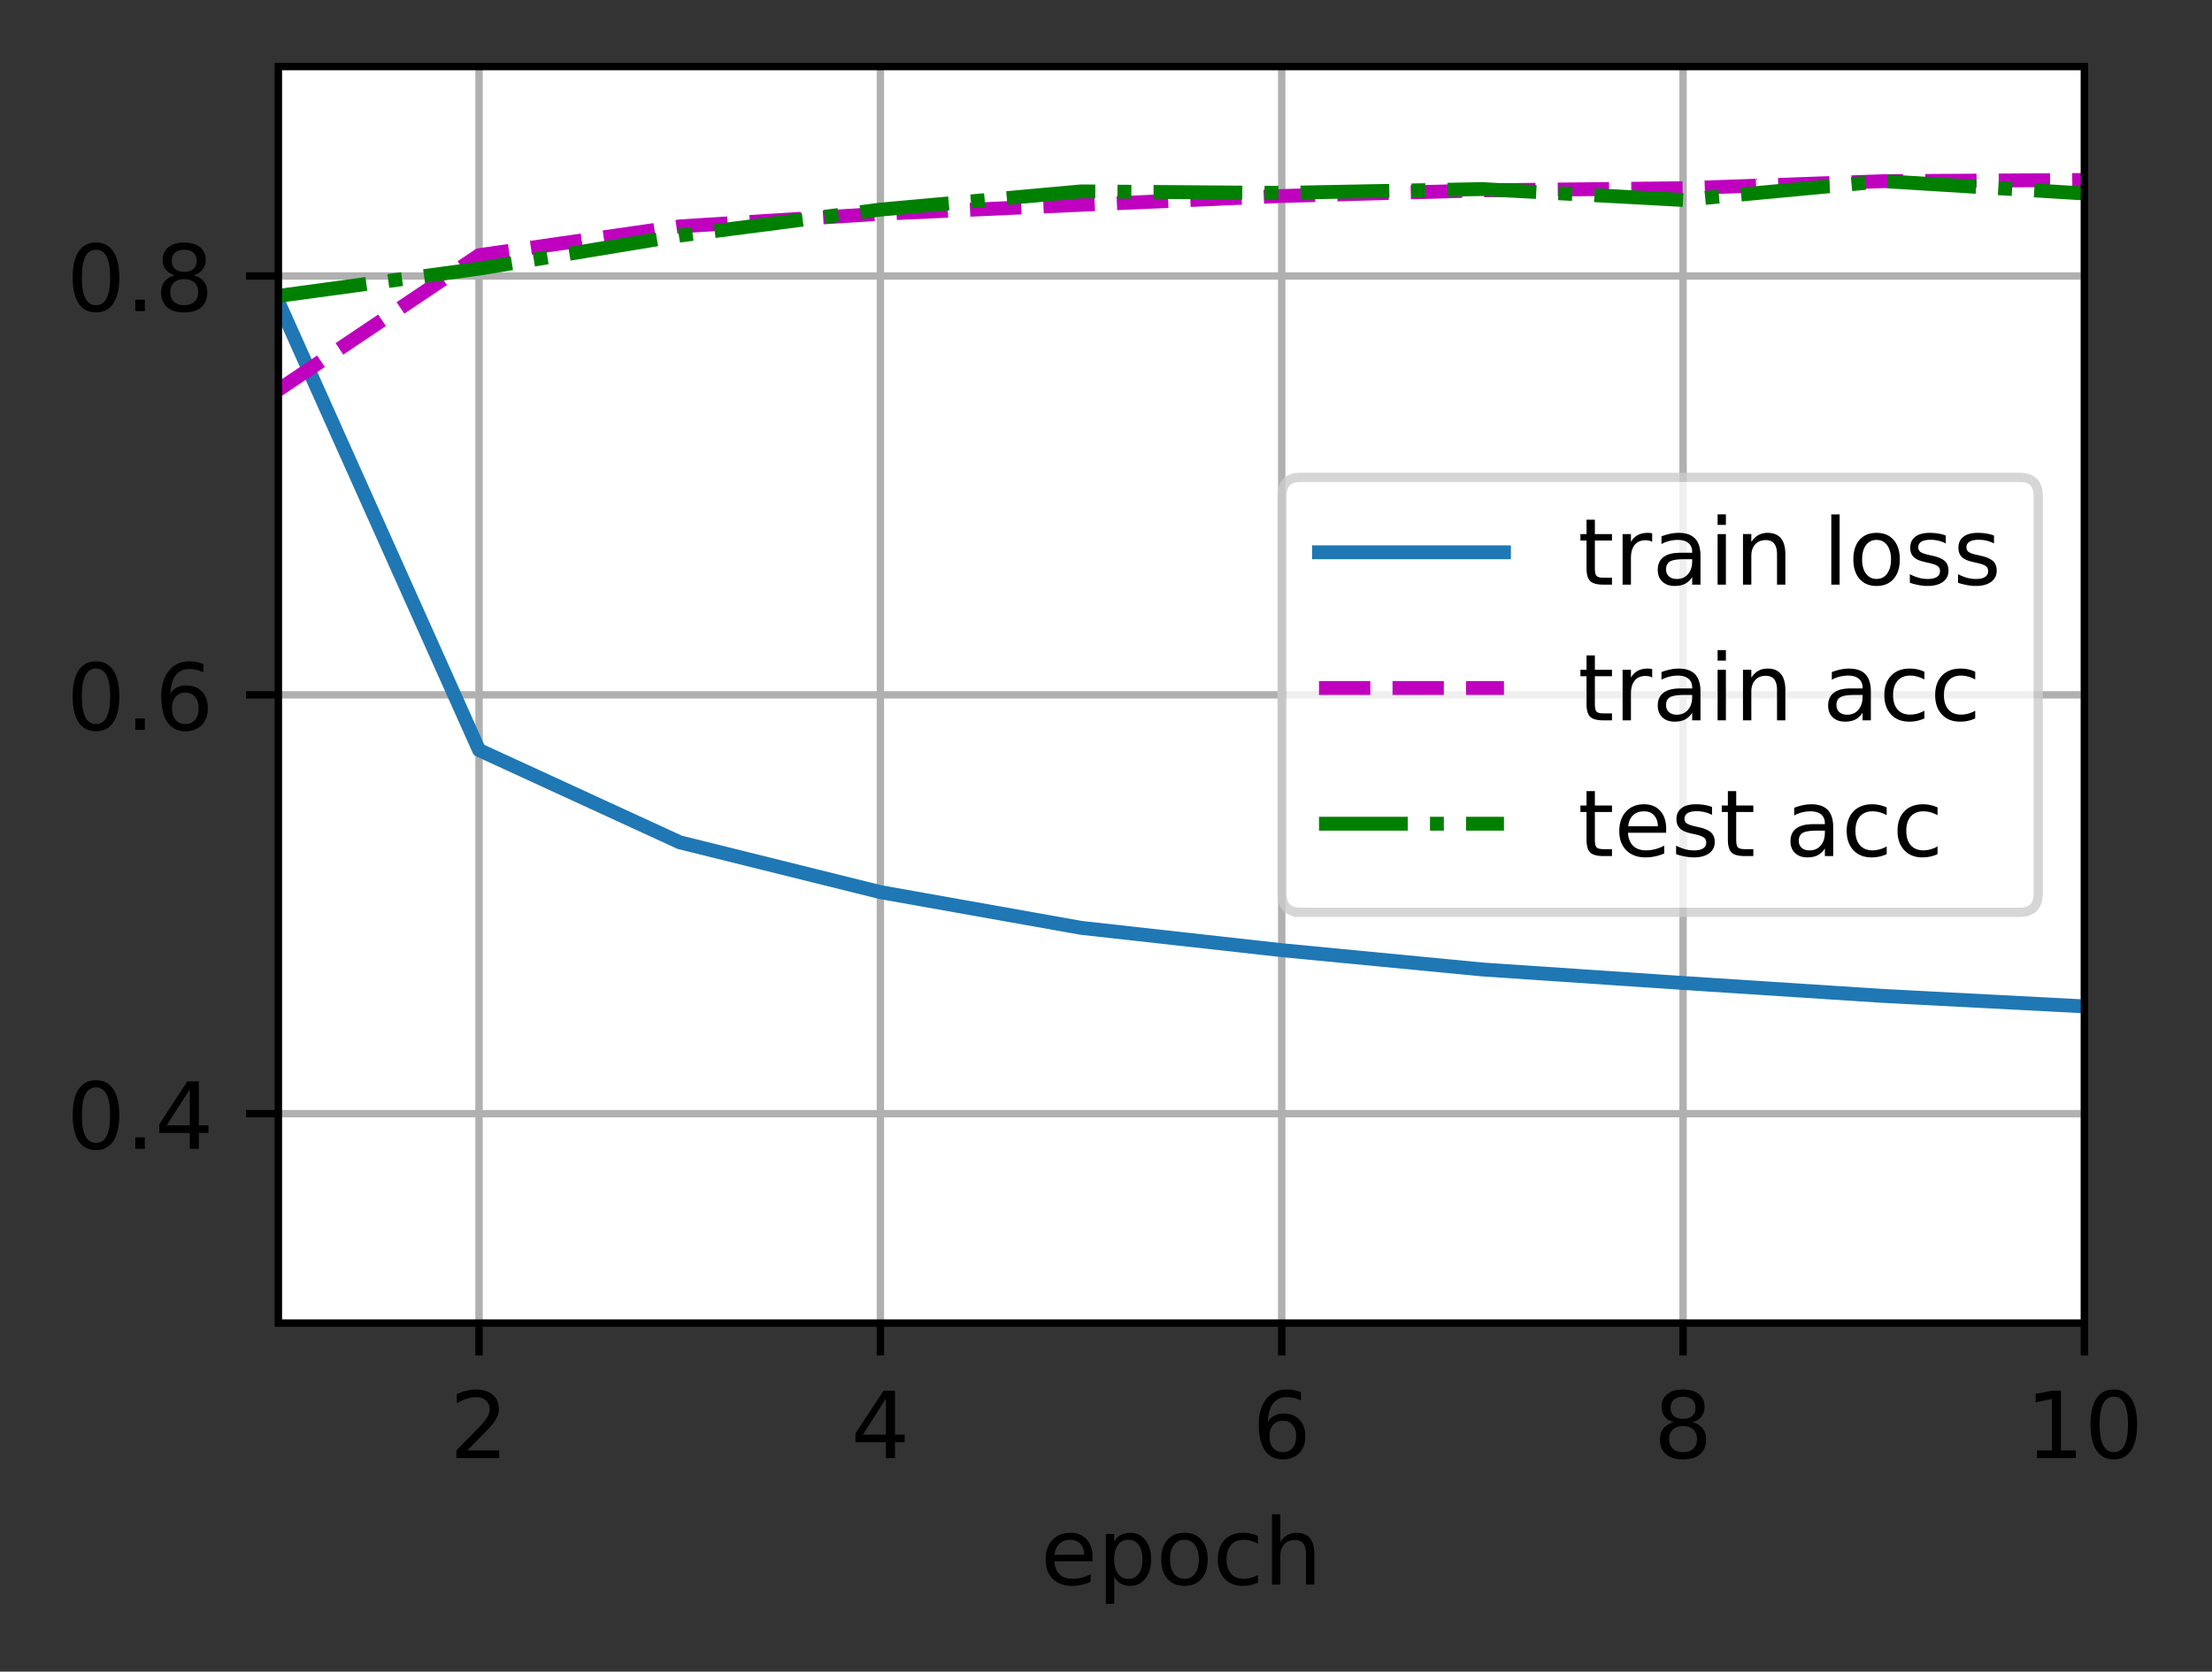 <svg xmlns="http://www.w3.org/2000/svg" xmlns:xlink="http://www.w3.org/1999/xlink" width="299pt" height="226pt" viewBox="0 0 299 226"><rect x="0" y="0" width="299" height="226" fill="#333333" stroke="none"/><defs><clipPath id="c"><path d="M64 9h2v169.875h-2zm0 0"/></clipPath><clipPath id="d"><path d="M118 9h2v169.875h-2zm0 0"/></clipPath><clipPath id="e"><path d="M172 9h2v169.875h-2zm0 0"/></clipPath><clipPath id="f"><path d="M226 9h3v169.875h-3zm0 0"/></clipPath><clipPath id="g"><path d="M281 9h.754v169.875H281zm0 0"/></clipPath><clipPath id="h"><path d="M37.629 149h244.125v3H37.629zm0 0"/></clipPath><clipPath id="i"><path d="M37.629 93h244.125v2H37.629zm0 0"/></clipPath><clipPath id="j"><path d="M37.629 36h244.125v3H37.629zm0 0"/></clipPath><clipPath id="k"><path d="M37.629 39h244.125v99H37.629zm0 0"/></clipPath><clipPath id="l"><path d="M37.629 23h244.125v31H37.629zm0 0"/></clipPath><clipPath id="m"><path d="M37.629 23h244.125v18H37.629zm0 0"/></clipPath><clipPath id="b"><path d="M0 0h299v226H0z"/></clipPath><filter id="a" filterUnits="objectBoundingBox" x="0%" y="0%" width="100%" height="100%"><feColorMatrix in="SourceGraphic" values="0 0 0 0 1 0 0 0 0 1 0 0 0 0 1 0 0 0 1 0"/></filter><mask id="o"><g filter="url(#a)"><path style="fill:#000;fill-opacity:.8;stroke:none" d="M0 0h299v226H0z"/></g></mask><g id="n" clip-path="url(#b)"><path style="fill-rule:nonzero;fill:#fff;fill-opacity:1;stroke-width:1;stroke-linecap:butt;stroke-linejoin:miter;stroke:#ccc;stroke-opacity:1;stroke-miterlimit:4" d="M140.634 98.666h77.77c1.334 0 2-.666 2-2V53.63c0-1.331-.666-2-2-2h-77.77c-1.334 0-2 .669-2 2v43.035c0 1.334.666 2 2 2zm0 0" transform="scale(1.25)"/></g></defs><path style="stroke:none;fill-rule:nonzero;fill:#fff;fill-opacity:1" d="M37.629 178.875h244.125V9H37.629zm0 0"/><g clip-path="url(#c)"><path style="fill:none;stroke-width:.8;stroke-linecap:square;stroke-linejoin:round;stroke:#b0b0b0;stroke-opacity:1;stroke-miterlimit:4" d="M51.803 143.1V7.2" transform="scale(1.25)"/></g><path style="fill:none;stroke-width:.8;stroke-linecap:butt;stroke-linejoin:round;stroke:#000;stroke-opacity:1;stroke-miterlimit:4" d="M0 0v3.5" transform="matrix(1.25 0 0 1.25 64.754 178.875)"/><path style="stroke:none;fill-rule:nonzero;fill:#000;fill-opacity:1" d="M63.176 196.086h4.3v1.039h-5.78v-1.04c.464-.483 1.1-1.132 1.91-1.948.808-.817 1.316-1.344 1.523-1.578.394-.446.668-.82.824-1.125.16-.309.238-.61.238-.907 0-.484-.168-.879-.511-1.183-.336-.309-.782-.461-1.328-.461-.383 0-.793.066-1.223.203a7.19 7.19 0 0 0-1.375.61v-1.247c.496-.199.96-.347 1.39-.449a5.23 5.23 0 0 1 1.184-.152c.945 0 1.7.234 2.258.707.562.472.844 1.101.844 1.89 0 .375-.07.73-.211 1.067-.14.336-.395.73-.766 1.187-.101.117-.426.457-.969 1.024a769.02 769.02 0 0 1-2.308 2.363zm0 0"/><g clip-path="url(#d)"><path style="fill:none;stroke-width:.8;stroke-linecap:square;stroke-linejoin:round;stroke:#b0b0b0;stroke-opacity:1;stroke-miterlimit:4" d="M95.203 143.1V7.2" transform="scale(1.25)"/></g><path style="fill:none;stroke-width:.8;stroke-linecap:butt;stroke-linejoin:round;stroke:#000;stroke-opacity:1;stroke-miterlimit:4" d="M0 0v3.5" transform="matrix(1.25 0 0 1.25 119.004 178.875)"/><path style="stroke:none;fill-rule:nonzero;fill:#000;fill-opacity:1" d="m119.75 189.086-3.11 4.863h3.11zm-.32-1.074h1.547v5.937h1.304v1.028h-1.304v2.148h-1.227v-2.148h-4.11v-1.192zm0 0"/><g clip-path="url(#e)"><path style="fill:none;stroke-width:.8;stroke-linecap:square;stroke-linejoin:round;stroke:#b0b0b0;stroke-opacity:1;stroke-miterlimit:4" d="M138.603 143.1V7.2" transform="scale(1.25)"/></g><path style="fill:none;stroke-width:.8;stroke-linecap:butt;stroke-linejoin:round;stroke:#000;stroke-opacity:1;stroke-miterlimit:4" d="M0 0v3.5" transform="matrix(1.25 0 0 1.25 173.254 178.875)"/><path style="stroke:none;fill-rule:nonzero;fill:#000;fill-opacity:1" d="M173.406 192.078c-.554 0-.992.188-1.32.567-.32.378-.484.894-.484 1.554 0 .656.164 1.172.484 1.555.328.379.766.57 1.32.57.551 0 .989-.191 1.313-.57.324-.383.484-.899.484-1.555 0-.66-.16-1.176-.484-1.554-.324-.38-.762-.567-1.313-.567zm2.446-3.867v1.125a4.815 4.815 0 0 0-.938-.336 3.9 3.9 0 0 0-.937-.117c-.813 0-1.438.273-1.868.824-.425.55-.672 1.379-.734 2.492.242-.355.543-.629.906-.816.36-.188.762-.281 1.196-.281.914 0 1.64.277 2.171.832.532.554.797 1.308.797 2.265 0 .938-.277 1.688-.832 2.254-.554.567-1.289.848-2.207.848-1.054 0-1.863-.403-2.422-1.211-.554-.809-.836-1.98-.836-3.512 0-1.441.344-2.59 1.028-3.445.683-.86 1.601-1.285 2.754-1.285.308 0 .62.027.937.09.313.062.64.152.985.273zm0 0"/><g clip-path="url(#f)"><path style="fill:none;stroke-width:.8;stroke-linecap:square;stroke-linejoin:round;stroke:#b0b0b0;stroke-opacity:1;stroke-miterlimit:4" d="M182.003 143.1V7.2" transform="scale(1.25)"/></g><path style="fill:none;stroke-width:.8;stroke-linecap:butt;stroke-linejoin:round;stroke:#000;stroke-opacity:1;stroke-miterlimit:4" d="M0 0v3.5" transform="matrix(1.25 0 0 1.25 227.504 178.875)"/><path style="stroke:none;fill-rule:nonzero;fill:#000;fill-opacity:1" d="M227.5 192.797c-.586 0-1.047.156-1.383.469-.336.312-.5.746-.5 1.293 0 .55.164.98.5 1.296.336.313.797.47 1.383.47s1.047-.157 1.383-.473c.34-.317.508-.747.508-1.293 0-.547-.164-.98-.5-1.293-.336-.313-.801-.47-1.391-.47zm-1.234-.524c-.528-.132-.938-.378-1.235-.738-.293-.363-.441-.808-.441-1.328 0-.727.258-1.305.777-1.727.52-.421 1.23-.632 2.133-.632.906 0 1.621.21 2.137.632.515.422.777 1 .777 1.727 0 .52-.148.965-.445 1.328-.293.36-.703.606-1.227.738.594.137 1.055.407 1.383.813.336.402.5.89.5 1.473 0 .882-.27 1.562-.809 2.035-.539.472-1.312.707-2.316.707-1.004 0-1.777-.235-2.316-.707-.54-.473-.809-1.153-.809-2.035 0-.582.168-1.07.5-1.473.336-.406.797-.676 1.39-.813zm-.45-1.949c0 .473.149.84.442 1.106.297.261.71.394 1.242.394.531 0 .945-.133 1.242-.394.301-.266.45-.633.45-1.106 0-.472-.149-.84-.45-1.105-.297-.266-.71-.395-1.242-.395-.531 0-.945.13-1.242.395-.293.265-.442.633-.442 1.105zm0 0"/><g clip-path="url(#g)"><path style="fill:none;stroke-width:.8;stroke-linecap:square;stroke-linejoin:round;stroke:#b0b0b0;stroke-opacity:1;stroke-miterlimit:4" d="M225.403 143.1V7.2" transform="scale(1.25)"/></g><path style="fill:none;stroke-width:.8;stroke-linecap:butt;stroke-linejoin:round;stroke:#000;stroke-opacity:1;stroke-miterlimit:4" d="M0 0v3.5" transform="matrix(1.25 0 0 1.25 281.754 178.875)"/><path style="stroke:none;fill-rule:nonzero;fill:#000;fill-opacity:1" d="M275.352 196.086h2.015v-6.953l-2.195.441v-1.125l2.18-.437h1.234v8.074h2.016v1.039h-5.25zm10.375-7.262c-.633 0-1.114.313-1.434.938-.316.62-.477 1.562-.477 2.816 0 1.246.16 2.184.477 2.809.32.625.8.937 1.434.937.64 0 1.117-.312 1.437-.937.32-.625.48-1.563.48-2.809 0-1.254-.16-2.195-.48-2.816-.32-.625-.797-.938-1.437-.938zm0-.976c1.023 0 1.8.402 2.34 1.21.538.81.808 1.981.808 3.52 0 1.531-.27 2.703-.809 3.512-.539.808-1.316 1.21-2.34 1.21-1.019 0-1.8-.402-2.34-1.21-.538-.809-.808-1.98-.808-3.512 0-1.539.27-2.71.809-3.52.539-.808 1.32-1.21 2.34-1.21zM147.68 210.523v.547h-5.164c.05.774.285 1.364.703 1.77.414.402.996.605 1.742.605.43 0 .848-.05 1.25-.156a5.685 5.685 0 0 0 1.21-.476v1.062c-.405.168-.82.3-1.241.39a6.17 6.17 0 0 1-1.29.133c-1.09 0-1.952-.316-2.59-.949-.636-.637-.956-1.496-.956-2.578 0-1.121.304-2.008.906-2.664.605-.656 1.422-.984 2.445-.984.922 0 1.649.293 2.184.886.535.59.8 1.395.8 2.414zm-1.121-.332c-.008-.613-.18-1.101-.516-1.468-.336-.368-.781-.551-1.332-.551-.629 0-1.129.176-1.508.531-.375.356-.59.852-.648 1.496zm4.051 3.004v3.625h-1.13v-9.433h1.13v1.035c.238-.406.535-.707.894-.902.363-.2.793-.297 1.293-.297.828 0 1.504.328 2.023.988.52.656.778 1.523.778 2.598 0 1.074-.258 1.941-.778 2.601-.52.66-1.195.988-2.023.988-.5 0-.93-.097-1.293-.296-.36-.2-.656-.5-.895-.907zm3.824-2.386c0-.825-.172-1.473-.512-1.942-.34-.472-.805-.707-1.399-.707-.597 0-1.062.235-1.402.707-.34.469-.512 1.117-.512 1.942 0 .824.172 1.472.512 1.945.34.469.805.703 1.402.703.594 0 1.059-.234 1.399-.703.34-.473.512-1.121.512-1.945zm5.676-2.637c-.602 0-1.079.234-1.43.707-.352.469-.524 1.113-.524 1.93 0 .816.172 1.46.52 1.933.347.469.824.703 1.433.703.598 0 1.07-.234 1.422-.707.348-.472.524-1.117.524-1.93 0-.808-.176-1.453-.524-1.925-.351-.473-.824-.711-1.422-.711zm0-.95c.976 0 1.742.317 2.296.954.563.633.84 1.512.84 2.633 0 1.117-.277 1.996-.84 2.636-.554.637-1.32.953-2.297.953-.984 0-1.75-.316-2.304-.953-.555-.64-.836-1.52-.836-2.636 0-1.121.281-2 .836-2.633.554-.637 1.32-.953 2.304-.953zm9.917.426v1.051a4.313 4.313 0 0 0-.957-.394 3.527 3.527 0 0 0-.965-.133c-.73 0-1.296.23-1.699.695-.402.461-.605 1.106-.605 1.942 0 .836.203 1.484.605 1.945.403.46.969.691 1.7.691.324 0 .648-.043.964-.129.32-.09.637-.218.957-.394v1.039c-.316.144-.64.254-.976.328a4.92 4.92 0 0 1-1.07.11c-1.028 0-1.848-.325-2.454-.97-.605-.648-.91-1.523-.91-2.62 0-1.114.309-1.993.918-2.63.613-.64 1.453-.956 2.52-.956.347 0 .683.035 1.011.105.332.07.649.176.961.32zm7.637 2.446v4.129h-1.125v-4.09c0-.649-.125-1.133-.379-1.453-.25-.32-.629-.48-1.133-.48-.609 0-1.086.19-1.437.577-.348.387-.524.914-.524 1.582v3.864h-1.129v-9.5h1.13v3.726c.269-.414.585-.719.949-.922.363-.203.785-.304 1.261-.304.786 0 1.38.242 1.782.726.402.485.605 1.2.605 2.145zm0 0"/><g clip-path="url(#h)"><path style="fill:none;stroke-width:.8;stroke-linecap:square;stroke-linejoin:round;stroke:#b0b0b0;stroke-opacity:1;stroke-miterlimit:4" d="M30.103 120.45h195.3" transform="scale(1.25)"/></g><path style="fill:none;stroke-width:.8;stroke-linecap:butt;stroke-linejoin:round;stroke:#000;stroke-opacity:1;stroke-miterlimit:4" d="M0 0h-3.5" transform="matrix(1.25 0 0 1.25 37.629 150.563)"/><path style="stroke:none;fill-rule:nonzero;fill:#000;fill-opacity:1" d="M12.973 147.012c-.633 0-1.114.312-1.434.937-.316.621-.476 1.563-.476 2.817 0 1.246.16 2.183.476 2.808.32.625.8.938 1.434.938.64 0 1.117-.313 1.437-.938.32-.625.48-1.562.48-2.808 0-1.254-.16-2.196-.48-2.817-.32-.625-.797-.937-1.437-.937zm0-.977c1.023 0 1.8.403 2.34 1.211.539.809.812 1.98.812 3.52 0 1.53-.273 2.703-.813 3.511-.539.809-1.316 1.211-2.34 1.211-1.019 0-1.8-.402-2.34-1.21-.538-.81-.808-1.981-.808-3.512 0-1.54.27-2.711.809-3.52.539-.809 1.32-1.21 2.34-1.21zm5.317 7.727h1.288v1.55H18.29zm7.362-6.489-3.113 4.864h3.113zm-.324-1.074h1.55v5.938h1.302v1.027h-1.301v2.149h-1.227v-2.149H21.54v-1.191zm0 0"/><g clip-path="url(#i)"><path style="fill:none;stroke-width:.8;stroke-linecap:square;stroke-linejoin:round;stroke:#b0b0b0;stroke-opacity:1;stroke-miterlimit:4" d="M30.103 75.15h195.3" transform="scale(1.25)"/></g><path style="fill:none;stroke-width:.8;stroke-linecap:butt;stroke-linejoin:round;stroke:#000;stroke-opacity:1;stroke-miterlimit:4" d="M0 0h-3.5" transform="matrix(1.25 0 0 1.25 37.629 93.938)"/><path style="stroke:none;fill-rule:nonzero;fill:#000;fill-opacity:1" d="M12.973 90.387c-.633 0-1.114.312-1.434.937-.316.621-.476 1.563-.476 2.817 0 1.246.16 2.183.476 2.808.32.625.8.938 1.434.938.64 0 1.117-.313 1.437-.938.32-.625.48-1.562.48-2.808 0-1.254-.16-2.196-.48-2.817-.32-.625-.797-.937-1.437-.937zm0-.977c1.023 0 1.8.403 2.34 1.211.539.809.812 1.98.812 3.52 0 1.53-.273 2.703-.813 3.511-.539.809-1.316 1.211-2.34 1.211-1.019 0-1.8-.402-2.34-1.21-.538-.81-.808-1.981-.808-3.512 0-1.54.27-2.711.809-3.52.539-.808 1.32-1.21 2.34-1.21zm5.317 7.727h1.288v1.55H18.29zm6.765-3.497c-.555 0-.992.188-1.317.567-.324.379-.484.898-.484 1.555 0 .656.16 1.175.484 1.554.325.383.762.57 1.317.57.55 0 .988-.187 1.312-.57.324-.379.485-.898.485-1.554 0-.657-.16-1.176-.485-1.555-.324-.379-.762-.566-1.312-.566zm2.445-3.867v1.125a4.815 4.815 0 0 0-.938-.335 3.9 3.9 0 0 0-.937-.118c-.813 0-1.434.278-1.863.825-.43.55-.676 1.378-.735 2.492a2.44 2.44 0 0 1 .903-.817 2.567 2.567 0 0 1 1.195-.28c.914 0 1.64.276 2.172.831.531.555.797 1.313.797 2.266 0 .937-.278 1.687-.832 2.254-.555.566-1.29.847-2.207.847-1.055 0-1.864-.402-2.418-1.21-.559-.81-.836-1.981-.836-3.512 0-1.442.34-2.59 1.023-3.446.684-.86 1.602-1.285 2.754-1.285.309 0 .621.031.938.09.312.063.64.152.984.273zm0 0"/><g clip-path="url(#j)"><path style="fill:none;stroke-width:.8;stroke-linecap:square;stroke-linejoin:round;stroke:#b0b0b0;stroke-opacity:1;stroke-miterlimit:4" d="M30.103 29.85h195.3" transform="scale(1.25)"/></g><path style="fill:none;stroke-width:.8;stroke-linecap:butt;stroke-linejoin:round;stroke:#000;stroke-opacity:1;stroke-miterlimit:4" d="M0 0h-3.5" transform="matrix(1.25 0 0 1.25 37.629 37.313)"/><path style="stroke:none;fill-rule:nonzero;fill:#000;fill-opacity:1" d="M12.973 33.762c-.633 0-1.114.312-1.434.937-.316.621-.476 1.563-.476 2.817 0 1.246.16 2.183.476 2.808.32.625.8.938 1.434.938.64 0 1.117-.313 1.437-.938.32-.625.48-1.562.48-2.808 0-1.254-.16-2.196-.48-2.817-.32-.625-.797-.937-1.437-.937zm0-.977c1.023 0 1.8.403 2.34 1.211.539.809.812 1.98.812 3.52 0 1.53-.273 2.703-.813 3.511-.539.809-1.316 1.211-2.34 1.211-1.019 0-1.8-.402-2.34-1.21-.538-.81-.808-1.981-.808-3.512 0-1.54.27-2.711.809-3.52.539-.809 1.32-1.21 2.34-1.21zm5.317 7.727h1.288v1.55H18.29zm6.608-2.778c-.585 0-1.046.157-1.382.47-.336.316-.5.745-.5 1.292 0 .55.164.98.5 1.297.336.312.797.469 1.382.469.586 0 1.047-.157 1.387-.473.336-.316.508-.746.508-1.293 0-.547-.168-.976-.504-1.293-.336-.312-.8-.469-1.39-.469zm-1.23-.523c-.531-.133-.941-.379-1.238-.738-.293-.364-.442-.805-.442-1.328 0-.727.258-1.301.778-1.727.52-.422 1.23-.633 2.132-.633.907 0 1.622.211 2.137.633.516.426.777 1 .777 1.727 0 .523-.148.964-.445 1.328-.293.359-.703.605-1.226.738.593.137 1.054.406 1.386.812.332.403.496.895.496 1.473 0 .887-.27 1.563-.808 2.035-.54.473-1.313.707-2.317.707-1.003 0-1.777-.234-2.316-.707-.539-.472-.809-1.148-.809-2.035 0-.578.168-1.07.5-1.473.336-.406.801-.675 1.395-.812zm-.453-1.95c0 .473.148.84.441 1.106.297.262.711.395 1.242.395.532 0 .946-.133 1.243-.395.3-.265.449-.633.449-1.105 0-.473-.149-.84-.45-1.106-.296-.261-.71-.394-1.242-.394-.53 0-.945.133-1.242.394-.293.266-.441.633-.441 1.106zm0 0"/><g clip-path="url(#k)"><path style="fill:none;stroke-width:1.5;stroke-linecap:square;stroke-linejoin:round;stroke:#1f77b4;stroke-opacity:1;stroke-miterlimit:4" d="m30.103 32.653 21.7 48.469 21.7 9.978 21.7 5.388 21.7 3.862 21.7 2.416 21.7 2.087 21.7 1.463 21.7 1.403 21.7 1.125" transform="scale(1.25)"/></g><g clip-path="url(#l)"><path style="fill:none;stroke-width:1.5;stroke-linecap:butt;stroke-linejoin:round;stroke:#bf00bf;stroke-opacity:1;stroke-dasharray:5.55,2.4;stroke-miterlimit:4" d="m30.103 42.163 21.7-14.563 21.7-3.116 21.7-1.362 21.7-.972 21.7-.95 21.7-.613 21.7-.23 21.7-.763 21.7-.128" transform="scale(1.25)"/></g><g clip-path="url(#m)"><path style="fill:none;stroke-width:1.5;stroke-linecap:butt;stroke-linejoin:round;stroke:green;stroke-opacity:1;stroke-dasharray:9.6,2.4,1.5,2.4;stroke-miterlimit:4" d="m30.103 32.003 21.7-2.947 21.7-3.578 21.7-2.81 21.7-1.968 21.7.16 21.7-.41 21.7 1.178 21.7-2.037 21.7 1.334" transform="scale(1.25)"/></g><path style="fill:none;stroke-width:.8;stroke-linecap:square;stroke-linejoin:miter;stroke:#000;stroke-opacity:1;stroke-miterlimit:4" d="M30.103 143.1V7.2m195.3 135.9V7.2m-195.3 135.9h195.3M30.103 7.2h195.3" transform="scale(1.25)"/><use xlink:href="#n" mask="url(#o)"/><path style="fill:none;stroke-width:1.5;stroke-linecap:square;stroke-linejoin:round;stroke:#1f77b4;stroke-opacity:1;stroke-miterlimit:4" d="M142.634 59.731h20" transform="scale(1.25)"/><path style="stroke:none;fill-rule:nonzero;fill:#000;fill-opacity:1" d="M215.582 70.262v1.941h2.313v.875h-2.313v3.711c0 .555.074.914.23 1.07.149.16.461.243.93.243h1.153v.937h-1.153c-.867 0-1.465-.16-1.797-.484-.328-.325-.492-.914-.492-1.766v-3.71h-.824v-.876h.824v-1.941zm7.75 2.988a1.44 1.44 0 0 0-.41-.156 1.938 1.938 0 0 0-.492-.055c-.633 0-1.121.207-1.461.617-.34.414-.512 1.008-.512 1.781v3.602h-1.129v-6.836h1.129v1.063c.238-.414.547-.723.922-.922.379-.203.84-.305 1.383-.305.074 0 .16.004.254.016.093.007.199.023.312.047zm4.285 2.352c-.906 0-1.535.105-1.887.312-.347.207-.523.563-.523 1.063 0 .398.129.714.395.949.261.234.617.347 1.07.347.621 0 1.121-.218 1.5-.66.375-.441.562-1.027.562-1.761v-.25zm2.242-.461v3.898h-1.125V78a2.454 2.454 0 0 1-.957.922c-.382.195-.851.297-1.406.297-.7 0-1.254-.2-1.668-.594-.414-.39-.621-.918-.621-1.578 0-.766.258-1.344.773-1.734.516-.391 1.282-.586 2.305-.586h1.574v-.114c0-.515-.168-.918-.507-1.199-.34-.281-.817-.422-1.434-.422-.39 0-.77.047-1.14.14a4.461 4.461 0 0 0-1.067.423v-1.04a7.24 7.24 0 0 1 1.195-.359 5.685 5.685 0 0 1 1.13-.117c.987 0 1.726.258 2.214.77.488.511.734 1.289.734 2.332zm2.313-2.938h1.121v6.836h-1.121zm0-2.664h1.121v1.426h-1.121zm9.156 5.375v4.125h-1.125v-4.09c0-.648-.125-1.129-.379-1.449-.25-.324-.629-.484-1.133-.484-.609 0-1.086.195-1.437.578-.348.386-.524.914-.524 1.582v3.863h-1.128v-6.836h1.128v1.063c.27-.41.586-.72.95-.922a2.545 2.545 0 0 1 1.261-.305c.786 0 1.38.242 1.782.727.402.488.605 1.203.605 2.148zm6.212-5.374h1.124v9.5h-1.125zm6.12 3.452c-.601 0-1.078.235-1.426.703-.351.47-.527 1.114-.527 1.93 0 .82.176 1.465.523 1.934.348.468.825.707 1.43.707.602 0 1.074-.239 1.422-.711.352-.47.527-1.114.527-1.93 0-.809-.175-1.45-.527-1.922-.348-.476-.82-.71-1.422-.71zm0-.953c.977 0 1.746.316 2.3.953.56.633.84 1.512.84 2.633s-.28 2-.84 2.637c-.554.636-1.323.957-2.3.957-.98 0-1.746-.32-2.305-.957-.554-.637-.832-1.516-.832-2.637s.278-2 .832-2.633c.56-.637 1.325-.953 2.305-.953zm9.356.367v1.063a4.274 4.274 0 0 0-.985-.367 4.546 4.546 0 0 0-1.062-.125c-.559 0-.977.085-1.258.257-.277.172-.414.426-.414.77a.72.72 0 0 0 .297.613c.199.149.601.29 1.203.422l.383.086c.797.172 1.367.414 1.703.727.336.308.5.742.5 1.3 0 .637-.25 1.137-.75 1.512-.504.367-1.195.555-2.074.555a6.61 6.61 0 0 1-1.145-.11 9.552 9.552 0 0 1-1.254-.32v-1.16c.414.215.824.379 1.227.488.402.106.8.156 1.199.156.527 0 .934-.09 1.219-.27a.864.864 0 0 0 .425-.765c0-.304-.101-.539-.308-.699-.203-.164-.656-.32-1.352-.473l-.39-.09c-.696-.148-1.2-.37-1.508-.675-.309-.305-.461-.719-.461-1.246 0-.645.226-1.14.68-1.493.457-.347 1.105-.523 1.945-.523.414 0 .8.031 1.168.094.367.058.707.148 1.012.273zm6.515 0v1.063a4.372 4.372 0 0 0-.988-.367 4.546 4.546 0 0 0-1.063-.125c-.558 0-.976.085-1.253.257-.282.172-.418.426-.418.77a.72.72 0 0 0 .296.613c.2.149.602.29 1.204.422l.386.086c.797.172 1.364.414 1.7.727.335.308.503.742.503 1.3 0 .637-.253 1.137-.753 1.512-.504.367-1.196.555-2.075.555-.363 0-.746-.04-1.144-.11a9.875 9.875 0 0 1-1.254-.32v-1.16c.418.215.824.379 1.226.488.403.106.801.156 1.2.156.527 0 .933-.09 1.218-.27a.856.856 0 0 0 .426-.765c0-.304-.101-.539-.308-.699-.204-.164-.653-.32-1.352-.473l-.39-.09c-.696-.148-1.196-.37-1.508-.675-.309-.305-.461-.719-.461-1.246 0-.645.226-1.14.683-1.493.453-.347 1.102-.523 1.942-.523.414 0 .804.031 1.168.094.367.058.707.148 1.015.273zm0 0"/><path style="fill:none;stroke-width:1.5;stroke-linecap:butt;stroke-linejoin:round;stroke:#bf00bf;stroke-opacity:1;stroke-dasharray:5.55,2.4;stroke-miterlimit:4" d="M142.634 74.41h20" transform="scale(1.25)"/><path style="stroke:none;fill-rule:nonzero;fill:#000;fill-opacity:1" d="M215.582 88.61v1.94h2.313v.872h-2.313v3.71c0 .56.074.919.23 1.079.149.156.461.234.93.234h1.153v.942h-1.153c-.867 0-1.465-.16-1.797-.485-.328-.324-.492-.914-.492-1.77v-3.71h-.824v-.871h.824v-1.942zm7.75 2.992a1.455 1.455 0 0 0-.41-.165 2.382 2.382 0 0 0-.492-.05c-.633 0-1.121.207-1.461.62-.34.411-.512 1.005-.512 1.778v3.602h-1.129V90.55h1.129v1.062a2.36 2.36 0 0 1 .922-.925c.379-.2.84-.301 1.383-.301a3.699 3.699 0 0 1 .566.059zm4.285 2.351c-.906 0-1.535.102-1.887.309-.347.207-.523.562-.523 1.062 0 .399.129.715.395.95.261.234.617.351 1.07.351.621 0 1.121-.223 1.5-.664.375-.441.562-1.027.562-1.758v-.25zm2.242-.469v3.903h-1.125v-1.035a2.405 2.405 0 0 1-.957.914c-.382.199-.851.296-1.406.296-.7 0-1.254-.195-1.668-.585-.414-.395-.621-.922-.621-1.579 0-.77.258-1.351.773-1.742.516-.39 1.282-.586 2.305-.586h1.574v-.11c0-.515-.168-.917-.507-1.198-.34-.282-.817-.426-1.434-.426-.39 0-.77.047-1.14.14a4.461 4.461 0 0 0-1.067.422V90.86a7.58 7.58 0 0 1 1.195-.351 5.42 5.42 0 0 1 1.13-.121c.987 0 1.726.258 2.214.77.488.511.734 1.288.734 2.327zm2.313-2.934h1.121v6.837h-1.121zm0-2.66h1.121v1.422h-1.121zm9.156 5.368v4.129h-1.125v-4.09c0-.649-.125-1.133-.379-1.453-.25-.32-.629-.48-1.133-.48-.609 0-1.086.19-1.437.581-.348.383-.524.91-.524 1.578v3.864h-1.128V90.55h1.128v1.062c.27-.41.586-.718.95-.922.363-.203.785-.304 1.261-.304.786 0 1.38.242 1.782.73.402.485.605 1.2.605 2.14zm9.32.695c-.91 0-1.539.102-1.886.309-.352.207-.528.562-.528 1.062 0 .399.133.715.395.95.262.234.621.351 1.07.351.625 0 1.125-.223 1.5-.664.375-.441.567-1.027.567-1.758v-.25zm2.239-.469v3.903h-1.121v-1.035c-.258.414-.578.718-.961.914-.383.199-.852.296-1.403.296-.699 0-1.257-.195-1.672-.585-.414-.395-.617-.922-.617-1.579 0-.77.254-1.351.77-1.742.515-.39 1.285-.586 2.304-.586h1.579v-.11c0-.515-.172-.917-.512-1.198-.34-.282-.816-.426-1.43-.426-.39 0-.773.047-1.144.14a4.461 4.461 0 0 0-1.067.422V90.86a7.58 7.58 0 0 1 1.196-.351 5.42 5.42 0 0 1 1.129-.121c.988 0 1.73.258 2.218.77.489.511.73 1.288.73 2.327zm7.234-2.671v1.05a4.313 4.313 0 0 0-.957-.394 3.707 3.707 0 0 0-.965-.133c-.73 0-1.297.234-1.699.695-.402.461-.605 1.11-.605 1.946 0 .832.203 1.48.605 1.945.402.46.969.687 1.7.687.323 0 .644-.043.964-.129.32-.085.637-.218.957-.394v1.039a4.81 4.81 0 0 1-.976.328c-.336.074-.692.11-1.07.11-1.032 0-1.848-.32-2.454-.97-.605-.648-.91-1.519-.91-2.616 0-1.118.305-1.993.918-2.633.613-.637 1.453-.957 2.52-.957.343 0 .683.035 1.011.105.328.07.649.18.961.32zm6.871 0v1.05a4.238 4.238 0 0 0-.957-.394 3.684 3.684 0 0 0-.965-.133c-.73 0-1.297.234-1.699.695-.402.461-.605 1.11-.605 1.946 0 .832.203 1.48.605 1.945.402.46.969.687 1.7.687.324 0 .648-.043.964-.129a4.2 4.2 0 0 0 .957-.394v1.039a4.73 4.73 0 0 1-.976.328 4.92 4.92 0 0 1-1.07.11c-1.028 0-1.848-.32-2.454-.97-.605-.648-.91-1.519-.91-2.616 0-1.118.309-1.993.918-2.633.613-.637 1.453-.957 2.52-.957a4.628 4.628 0 0 1 1.973.426zm0 0"/><path style="fill:none;stroke-width:1.5;stroke-linecap:butt;stroke-linejoin:round;stroke:green;stroke-opacity:1;stroke-dasharray:9.6,2.4,1.5,2.4;stroke-miterlimit:4" d="M142.634 89.088h20" transform="scale(1.25)"/><path style="stroke:none;fill-rule:nonzero;fill:#000;fill-opacity:1" d="M215.582 106.957v1.941h2.313v.875h-2.313v3.711c0 .555.074.914.23 1.07.149.16.461.243.93.243h1.153v.937h-1.153c-.867 0-1.465-.16-1.797-.484-.328-.324-.492-.914-.492-1.766v-3.71h-.824v-.876h.824v-1.941zm9.637 5.078v.55h-5.164c.05.774.285 1.36.699 1.767.418.406 1 .609 1.742.609.434 0 .852-.055 1.254-.16a5.577 5.577 0 0 0 1.207-.477v1.063c-.402.172-.816.3-1.238.39a6.2 6.2 0 0 1-1.29.137c-1.09 0-1.952-.32-2.59-.953-.636-.637-.956-1.496-.956-2.578 0-1.117.304-2.008.906-2.664.606-.656 1.422-.985 2.445-.985.922 0 1.649.297 2.184.891.535.59.8 1.395.8 2.41zm-1.121-.332c-.008-.61-.18-1.101-.516-1.469-.336-.367-.781-.546-1.336-.546-.625 0-1.125.175-1.504.53-.375.352-.594.852-.648 1.493zm7.32-2.601v1.062a4.304 4.304 0 0 0-.988-.367 4.521 4.521 0 0 0-1.063-.125c-.554 0-.972.086-1.254.258-.277.172-.418.425-.418.77 0 .26.102.464.301.612.2.149.602.29 1.203.422l.383.086c.797.172 1.363.414 1.7.727.335.308.503.742.503 1.3 0 .637-.25 1.137-.754 1.512-.5.368-1.191.555-2.07.555-.367 0-.746-.039-1.145-.11a9.552 9.552 0 0 1-1.254-.32v-1.16c.415.215.825.38 1.227.489.402.105.8.156 1.195.156.532 0 .938-.09 1.22-.27a.86.86 0 0 0 .429-.765c0-.305-.102-.54-.309-.7-.203-.164-.656-.32-1.351-.472l-.391-.09c-.695-.149-1.2-.371-1.508-.676-.308-.305-.465-.719-.465-1.246 0-.645.23-1.14.684-1.492.457-.348 1.105-.524 1.941-.524.414 0 .805.032 1.172.094.367.059.703.149 1.012.274zm3.27-2.145v1.941H237v.875h-2.313v3.711c0 .555.075.914.227 1.07.152.16.465.243.934.243H237v.937h-1.152c-.868 0-1.47-.16-1.797-.484-.328-.324-.492-.914-.492-1.766v-3.71h-.825v-.876h.825v-1.941zm10.867 5.34c-.907 0-1.535.105-1.883.312-.352.207-.527.563-.527 1.063 0 .398.132.715.394.95.262.233.621.347 1.07.347.625 0 1.125-.219 1.5-.66.375-.442.563-1.028.563-1.762v-.25zm2.242-.461v3.898h-1.125v-1.039a2.454 2.454 0 0 1-.957.922c-.383.195-.852.297-1.403.297-.703 0-1.257-.2-1.671-.594-.414-.39-.618-.918-.618-1.578 0-.765.254-1.344.77-1.734.516-.39 1.285-.586 2.305-.586h1.574v-.113c0-.516-.168-.918-.508-1.2-.34-.28-.816-.421-1.43-.421-.39 0-.773.046-1.144.14a4.461 4.461 0 0 0-1.067.422v-1.04a7.24 7.24 0 0 1 1.196-.358 5.685 5.685 0 0 1 1.129-.118c.988 0 1.73.258 2.214.77.493.512.735 1.289.735 2.332zm7.23-2.676v1.05a4.211 4.211 0 0 0-.953-.394 3.709 3.709 0 0 0-.969-.129c-.726 0-1.292.231-1.699.692-.402.46-.601 1.11-.601 1.941 0 .836.199 1.485.601 1.946.406.46.973.695 1.7.695.328 0 .648-.047.968-.133.32-.086.637-.219.953-.394v1.039a4.753 4.753 0 0 1-2.043.441c-1.03 0-1.847-.324-2.457-.973-.605-.648-.906-1.52-.906-2.62 0-1.114.305-1.989.918-2.626.613-.64 1.453-.96 2.52-.96.343 0 .683.035 1.011.109.328.07.649.176.957.316zm6.875 0v1.05a4.313 4.313 0 0 0-.957-.394 3.68 3.68 0 0 0-.965-.129c-.73 0-1.296.231-1.699.692-.402.46-.605 1.11-.605 1.941 0 .836.203 1.485.605 1.946.403.46.969.695 1.7.695.324 0 .648-.047.964-.133.32-.086.637-.219.957-.394v1.039a4.868 4.868 0 0 1-2.047.441c-1.027 0-1.847-.324-2.453-.973-.605-.648-.91-1.52-.91-2.62 0-1.114.309-1.989.918-2.626.613-.64 1.453-.96 2.52-.96.347 0 .683.035 1.011.109.332.07.649.176.961.316zm0 0"/></svg>